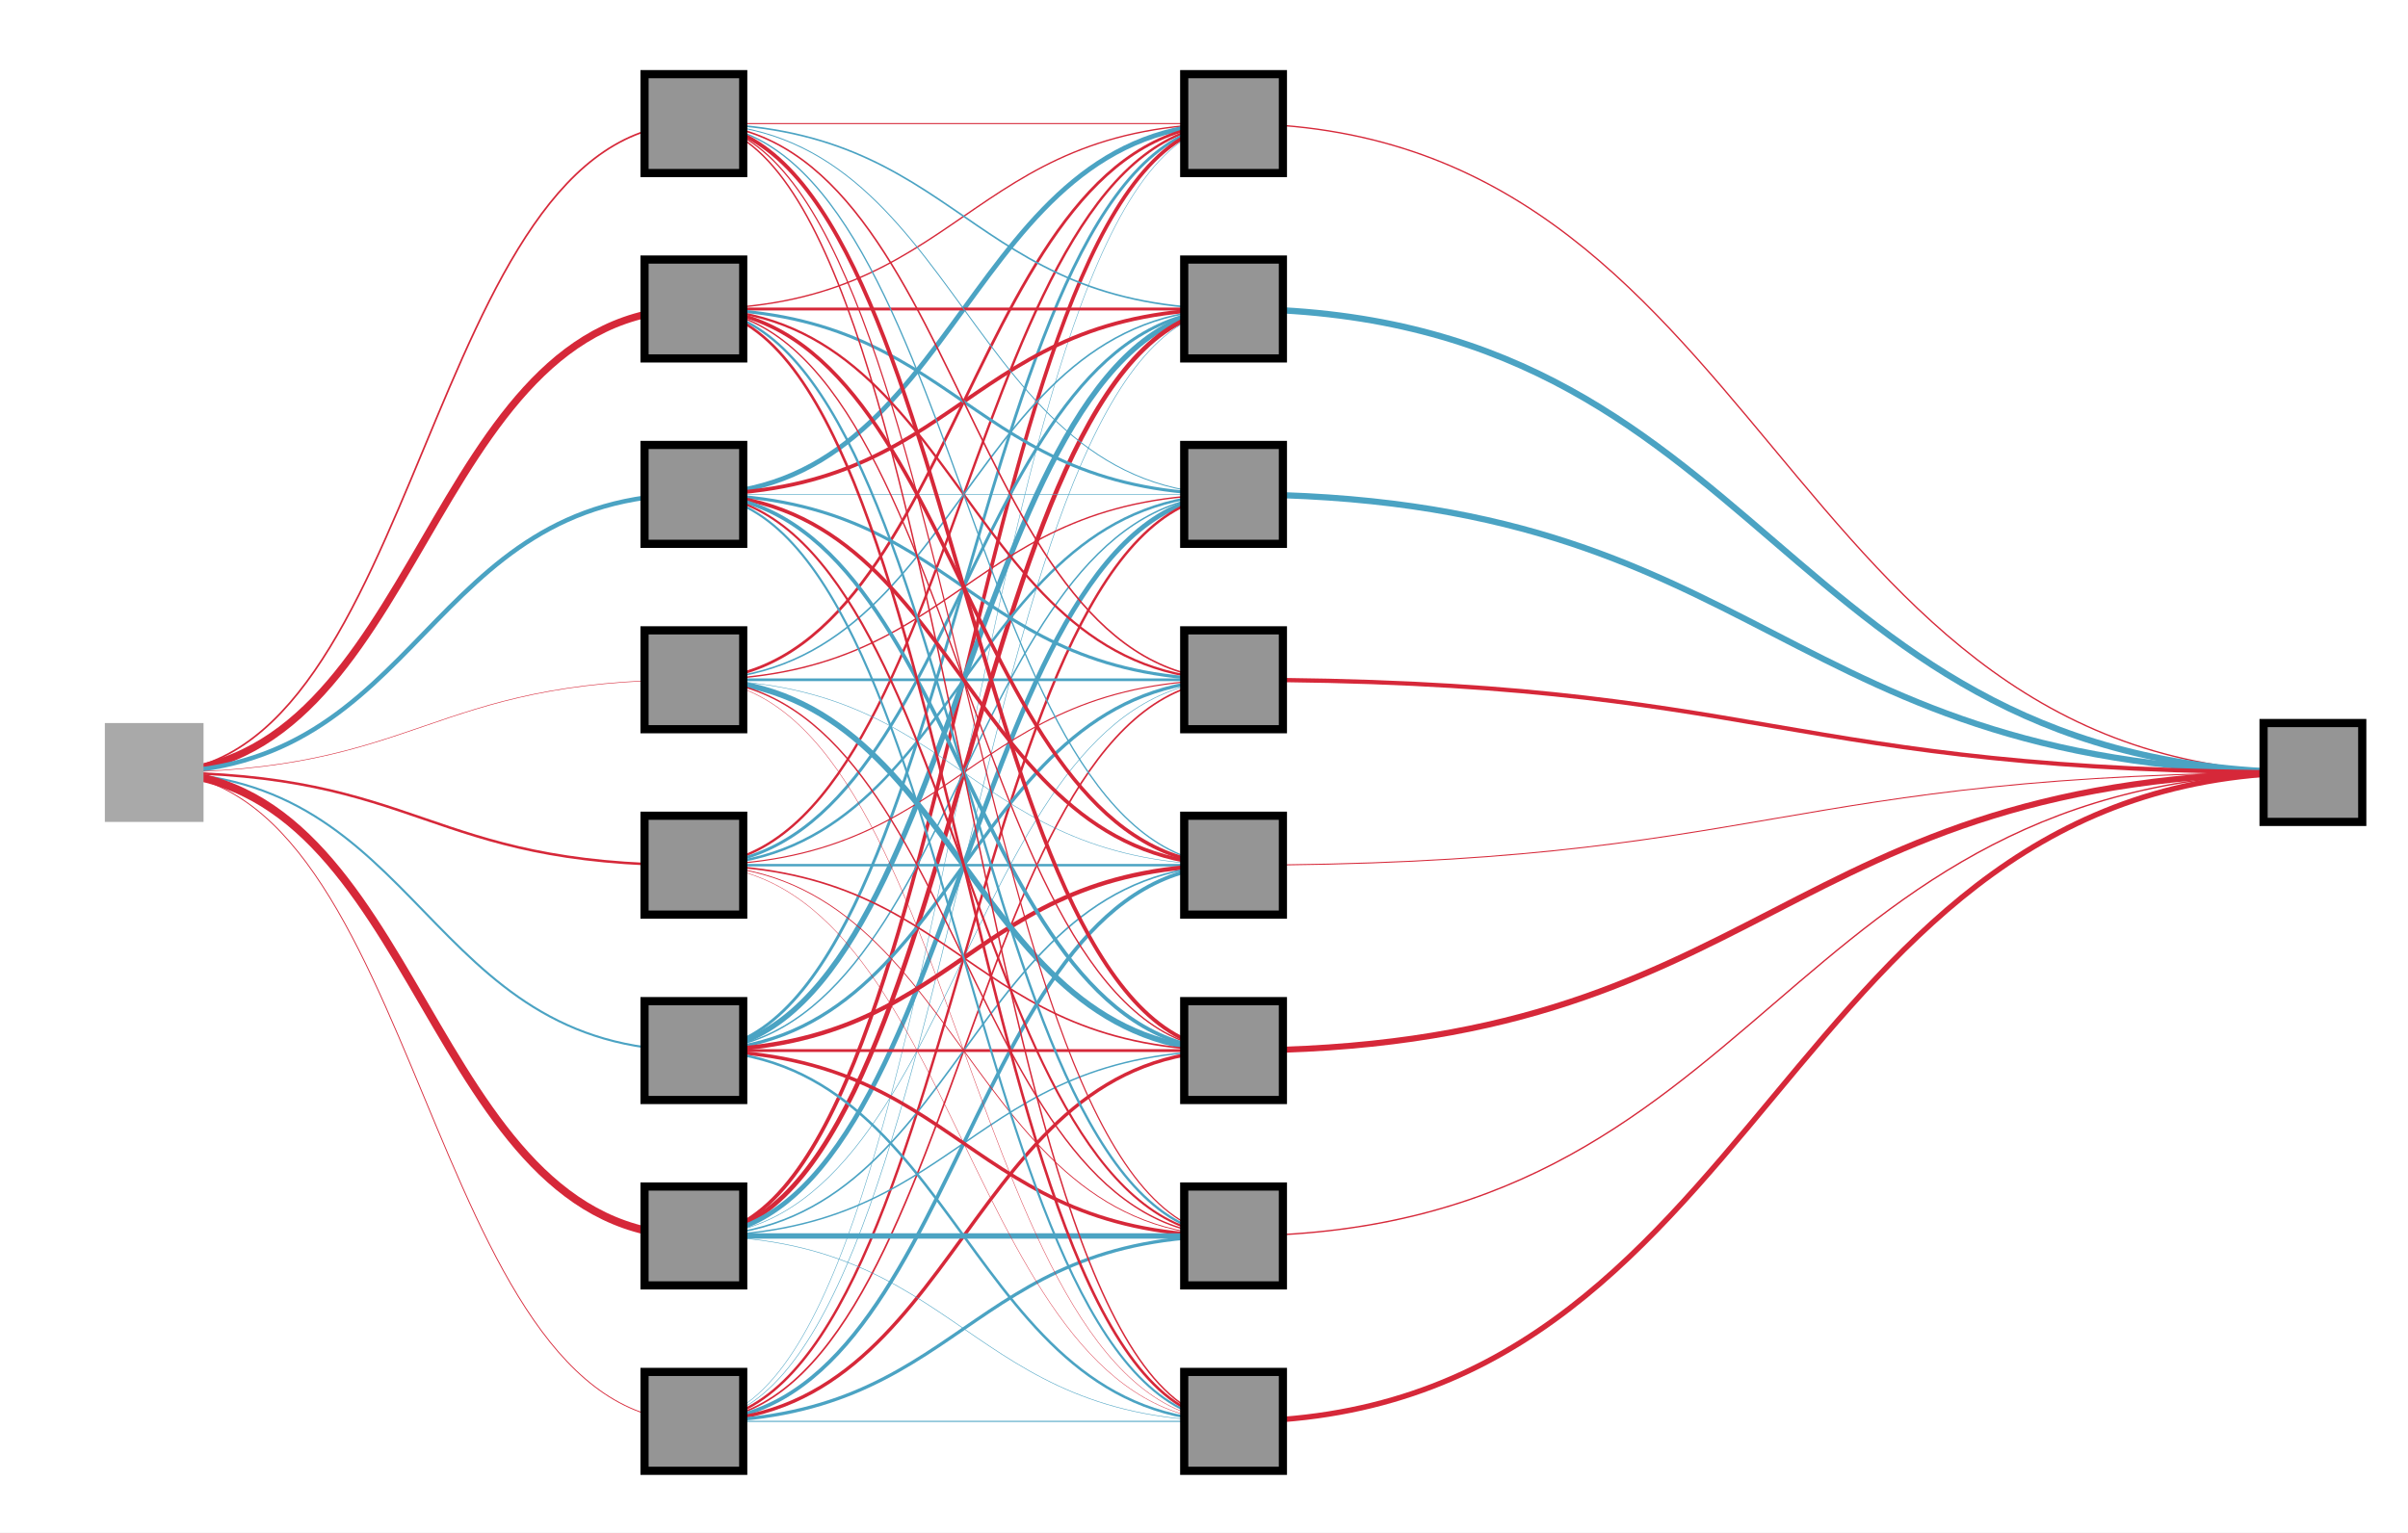 <svg width="589" height="375" viewBox="0 0 589 375" fill="none" xmlns="http://www.w3.org/2000/svg">
<rect width="589" height="375" fill="#E5E5E5"/>
<g clip-path="url(#clip0)">
<rect width="589" height="375" fill="white"/>
<path d="M37.716 189C103.719 189 103.719 30.24 169.722 30.24" stroke="#D62839" stroke-width="0.41"/>
<path d="M37.716 189C103.719 189 103.719 75.6 169.722 75.6" stroke="#D62839" stroke-width="1.777"/>
<path d="M37.716 189C103.719 189 103.719 120.96 169.722 120.96" stroke="#4BA3C3" stroke-width="1.109"/>
<path d="M37.716 189C103.719 189 103.719 166.32 169.722 166.32" stroke="#D62839" stroke-width="0.137"/>
<path d="M37.716 189C103.719 189 103.719 211.68 169.722 211.68" stroke="#D62839" stroke-width="0.614"/>
<path d="M37.716 189C103.719 189 103.719 257.04 169.722 257.04" stroke="#4BA3C3" stroke-width="0.506"/>
<path d="M37.716 189C103.719 189 103.719 302.4 169.722 302.4" stroke="#D62839" stroke-width="1.952"/>
<path d="M37.716 189C103.719 189 103.719 347.76 169.722 347.76" stroke="#D62839" stroke-width="0.213"/>
<path d="M169.722 30.24C235.725 30.24 235.725 30.24 301.728 30.24" stroke="#D62839" stroke-width="0.245"/>
<path d="M169.722 75.6C235.725 75.6 235.725 30.24 301.728 30.24" stroke="#D62839" stroke-width="0.333"/>
<path d="M169.722 120.96C235.725 120.96 235.725 30.24 301.728 30.24" stroke="#4BA3C3" stroke-width="1.175"/>
<path d="M169.722 166.32C235.725 166.32 235.725 30.24 301.728 30.24" stroke="#D62839" stroke-width="0.678"/>
<path d="M169.722 211.68C235.725 211.68 235.725 30.24 301.728 30.24" stroke="#D62839" stroke-width="0.587"/>
<path d="M169.722 257.04C235.725 257.04 235.725 30.24 301.728 30.24" stroke="#4BA3C3" stroke-width="0.705"/>
<path d="M169.722 302.4C235.725 302.4 235.725 30.24 301.728 30.24" stroke="#D62839" stroke-width="0.894"/>
<path d="M169.722 347.76C235.725 347.76 235.725 30.24 301.728 30.24" stroke="#4BA3C3" stroke-width="0.119"/>
<path d="M169.722 30.24C235.725 30.24 235.725 75.6 301.728 75.6" stroke="#4BA3C3" stroke-width="0.399"/>
<path d="M169.722 75.6C235.725 75.6 235.725 75.6 301.728 75.6" stroke="#D62839" stroke-width="0.705"/>
<path d="M169.722 120.96C235.725 120.96 235.725 75.6 301.728 75.6" stroke="#D62839" stroke-width="0.924"/>
<path d="M169.722 166.32C235.725 166.32 235.725 75.6 301.728 75.6" stroke="#4BA3C3" stroke-width="0.386"/>
<path d="M169.722 211.68C235.725 211.68 235.725 75.6 301.728 75.6" stroke="#4BA3C3" stroke-width="0.731"/>
<path d="M169.722 257.04C235.725 257.04 235.725 75.6 301.728 75.6" stroke="#4BA3C3" stroke-width="1.299"/>
<path d="M169.722 302.4C235.725 302.4 235.725 75.6 301.728 75.6" stroke="#D62839" stroke-width="1.105"/>
<path d="M169.722 347.76C235.725 347.76 235.725 75.6 301.728 75.6" stroke="#4BA3C3" stroke-width="0.134"/>
<path d="M169.722 30.24C235.725 30.24 235.725 120.96 301.728 120.96" stroke="#4BA3C3" stroke-width="0.23"/>
<path d="M169.722 75.6C235.725 75.6 235.725 120.96 301.728 120.96" stroke="#4BA3C3" stroke-width="0.746"/>
<path d="M169.722 120.96C235.725 120.96 235.725 120.96 301.728 120.96" stroke="#4BA3C3" stroke-width="0.142"/>
<path d="M169.722 166.32C235.725 166.32 235.725 120.96 301.728 120.96" stroke="#D62839" stroke-width="0.339"/>
<path d="M169.722 211.68C235.725 211.68 235.725 120.96 301.728 120.96" stroke="#4BA3C3" stroke-width="0.62"/>
<path d="M169.722 257.04C235.725 257.04 235.725 120.96 301.728 120.96" stroke="#4BA3C3" stroke-width="0.355"/>
<path d="M169.722 302.4C235.725 302.4 235.725 120.96 301.728 120.96" stroke="#4BA3C3" stroke-width="1.15"/>
<path d="M169.722 347.76C235.725 347.76 235.725 120.96 301.728 120.96" stroke="#D62839" stroke-width="0.6"/>
<path d="M169.722 30.24C235.725 30.24 235.725 166.32 301.728 166.32" stroke="#D62839" stroke-width="0.389"/>
<path d="M169.722 75.6C235.725 75.6 235.725 166.32 301.728 166.32" stroke="#D62839" stroke-width="0.562"/>
<path d="M169.722 120.96C235.725 120.96 235.725 166.32 301.728 166.32" stroke="#4BA3C3" stroke-width="0.759"/>
<path d="M169.722 166.32C235.725 166.32 235.725 166.32 301.728 166.32" stroke="#4BA3C3" stroke-width="0.664"/>
<path d="M169.722 211.68C235.725 211.68 235.725 166.32 301.728 166.32" stroke="#D62839" stroke-width="0.274"/>
<path d="M169.722 257.04C235.725 257.04 235.725 166.32 301.728 166.32" stroke="#4BA3C3" stroke-width="0.806"/>
<path d="M169.722 302.4C235.725 302.4 235.725 166.32 301.728 166.32" stroke="#4BA3C3" stroke-width="0.135"/>
<path d="M169.722 347.76C235.725 347.76 235.725 166.32 301.728 166.32" stroke="#D62839" stroke-width="0.403"/>
<path d="M169.722 30.24C235.725 30.24 235.725 211.68 301.728 211.68" stroke="#4BA3C3" stroke-width="0.32"/>
<path d="M169.722 75.6C235.725 75.6 235.725 211.68 301.728 211.68" stroke="#D62839" stroke-width="0.884"/>
<path d="M169.722 120.96C235.725 120.96 235.725 211.68 301.728 211.68" stroke="#D62839" stroke-width="0.902"/>
<path d="M169.722 166.32C235.725 166.32 235.725 211.68 301.728 211.68" stroke="#4BA3C3" stroke-width="0.125"/>
<path d="M169.722 211.68C235.725 211.68 235.725 211.68 301.728 211.68" stroke="#4BA3C3" stroke-width="0.606"/>
<path d="M169.722 257.04C235.725 257.04 235.725 211.68 301.728 211.68" stroke="#D62839" stroke-width="1.063"/>
<path d="M169.722 302.4C235.725 302.4 235.725 211.68 301.728 211.68" stroke="#4BA3C3" stroke-width="0.396"/>
<path d="M169.722 347.76C235.725 347.76 235.725 211.68 301.728 211.68" stroke="#4BA3C3" stroke-width="0.911"/>
<path d="M169.722 30.24C235.725 30.24 235.725 257.04 301.728 257.04" stroke="#D62839" stroke-width="0.93"/>
<path d="M169.722 75.6C235.725 75.6 235.725 257.04 301.728 257.04" stroke="#D62839" stroke-width="0.332"/>
<path d="M169.722 120.96C235.725 120.96 235.725 257.04 301.728 257.04" stroke="#4BA3C3" stroke-width="0.912"/>
<path d="M169.722 166.32C235.725 166.32 235.725 257.04 301.728 257.04" stroke="#4BA3C3" stroke-width="1.381"/>
<path d="M169.722 211.68C235.725 211.68 235.725 257.04 301.728 257.04" stroke="#D62839" stroke-width="0.404"/>
<path d="M169.722 257.04C235.725 257.04 235.725 257.04 301.728 257.04" stroke="#D62839" stroke-width="0.686"/>
<path d="M169.722 302.4C235.725 302.4 235.725 257.04 301.728 257.04" stroke="#4BA3C3" stroke-width="0.356"/>
<path d="M169.722 347.76C235.725 347.76 235.725 257.04 301.728 257.04" stroke="#D62839" stroke-width="0.838"/>
<path d="M169.722 30.24C235.725 30.24 235.725 302.4 301.728 302.4" stroke="#D62839" stroke-width="0.297"/>
<path d="M169.722 75.6C235.725 75.6 235.725 302.4 301.728 302.4" stroke="#4BA3C3" stroke-width="0.582"/>
<path d="M169.722 120.96C235.725 120.96 235.725 302.4 301.728 302.4" stroke="#D62839" stroke-width="0.522"/>
<path d="M169.722 166.32C235.725 166.32 235.725 302.4 301.728 302.4" stroke="#D62839" stroke-width="0.35"/>
<path d="M169.722 211.68C235.725 211.68 235.725 302.4 301.728 302.4" stroke="#D62839" stroke-width="0.206"/>
<path d="M169.722 257.04C235.725 257.04 235.725 302.4 301.728 302.4" stroke="#D62839" stroke-width="0.862"/>
<path d="M169.722 302.4C235.725 302.4 235.725 302.4 301.728 302.4" stroke="#4BA3C3" stroke-width="1.32"/>
<path d="M169.722 347.76C235.725 347.76 235.725 302.4 301.728 302.4" stroke="#4BA3C3" stroke-width="0.802"/>
<path d="M169.722 30.24C235.725 30.24 235.725 347.76 301.728 347.76" stroke="#D62839" stroke-width="0.36"/>
<path d="M169.722 75.6C235.725 75.6 235.725 347.76 301.728 347.76" stroke="#D62839" stroke-width="0.64"/>
<path d="M169.722 120.96C235.725 120.96 235.725 347.76 301.728 347.76" stroke="#4BA3C3" stroke-width="0.524"/>
<path d="M169.722 166.32C235.725 166.32 235.725 347.76 301.728 347.76" stroke="#D62839" stroke-width="0.104"/>
<path d="M169.722 211.68C235.725 211.68 235.725 347.76 301.728 347.76" stroke="#D62839" stroke-width="0.103"/>
<path d="M169.722 257.04C235.725 257.04 235.725 347.76 301.728 347.76" stroke="#4BA3C3" stroke-width="0.627"/>
<path d="M169.722 302.4C235.725 302.4 235.725 347.76 301.728 347.76" stroke="#4BA3C3" stroke-width="0.132"/>
<path d="M169.722 347.76C235.725 347.76 235.725 347.76 301.728 347.76" stroke="#4BA3C3" stroke-width="0.262"/>
<path d="M301.728 30.24C433.735 30.24 433.735 189 565.741 189" stroke="#D62839" stroke-width="0.328"/>
<path d="M301.728 75.6C433.735 75.6 433.735 189 565.741 189" stroke="#4BA3C3" stroke-width="1.533"/>
<path d="M301.728 120.96C433.735 120.96 433.735 189 565.741 189" stroke="#4BA3C3" stroke-width="1.502"/>
<path d="M301.728 166.32C433.735 166.32 433.735 189 565.741 189" stroke="#D62839" stroke-width="1.042"/>
<path d="M301.728 211.68C433.735 211.68 433.735 189 565.741 189" stroke="#D62839" stroke-width="0.246"/>
<path d="M301.728 257.04C433.735 257.04 433.735 189 565.741 189" stroke="#D62839" stroke-width="1.478"/>
<path d="M301.728 302.4C433.735 302.4 433.735 189 565.741 189" stroke="#D62839" stroke-width="0.333"/>
<path d="M301.728 347.76C433.735 347.76 433.735 189 565.741 189" stroke="#D62839" stroke-width="1.328"/>
<path d="M49.785 176.904H25.647V201.096H49.785V176.904Z" fill="#A9A9A9"/>
<path d="M181.791 18.144H157.653V42.336H181.791V18.144Z" fill="#959595" stroke="black" stroke-width="2"/>
<path d="M181.791 63.504H157.653V87.696H181.791V63.504Z" fill="#959595" stroke="black" stroke-width="2"/>
<path d="M181.791 108.864H157.653V133.056H181.791V108.864Z" fill="#959595" stroke="black" stroke-width="2"/>
<path d="M181.791 154.224H157.653V178.416H181.791V154.224Z" fill="#959595" stroke="black" stroke-width="2"/>
<path d="M181.791 199.584H157.653V223.776H181.791V199.584Z" fill="#959595" stroke="black" stroke-width="2"/>
<path d="M181.791 244.944H157.653V269.136H181.791V244.944Z" fill="#959595" stroke="black" stroke-width="2"/>
<path d="M181.791 290.304H157.653V314.496H181.791V290.304Z" fill="#959595" stroke="black" stroke-width="2"/>
<path d="M181.791 335.664H157.653V359.856H181.791V335.664Z" fill="#959595" stroke="black" stroke-width="2"/>
<path d="M313.798 18.144H289.659V42.336H313.798V18.144Z" fill="#959595" stroke="black" stroke-width="2"/>
<path d="M313.798 63.504H289.659V87.696H313.798V63.504Z" fill="#959595" stroke="black" stroke-width="2"/>
<path d="M313.798 108.864H289.659V133.056H313.798V108.864Z" fill="#959595" stroke="black" stroke-width="2"/>
<path d="M313.798 154.224H289.659V178.416H313.798V154.224Z" fill="#959595" stroke="black" stroke-width="2"/>
<path d="M313.798 199.584H289.659V223.776H313.798V199.584Z" fill="#959595" stroke="black" stroke-width="2"/>
<path d="M313.798 244.944H289.659V269.136H313.798V244.944Z" fill="#959595" stroke="black" stroke-width="2"/>
<path d="M313.798 290.304H289.659V314.496H313.798V290.304Z" fill="#959595" stroke="black" stroke-width="2"/>
<path d="M313.798 335.664H289.659V359.856H313.798V335.664Z" fill="#959595" stroke="black" stroke-width="2"/>
<path d="M577.81 176.904H553.672V201.096H577.81V176.904Z" fill="#959595" stroke="black" stroke-width="2"/>
</g>
<defs>
<clipPath id="clip0">
<rect width="589" height="375" fill="white"/>
</clipPath>
</defs>
</svg>
